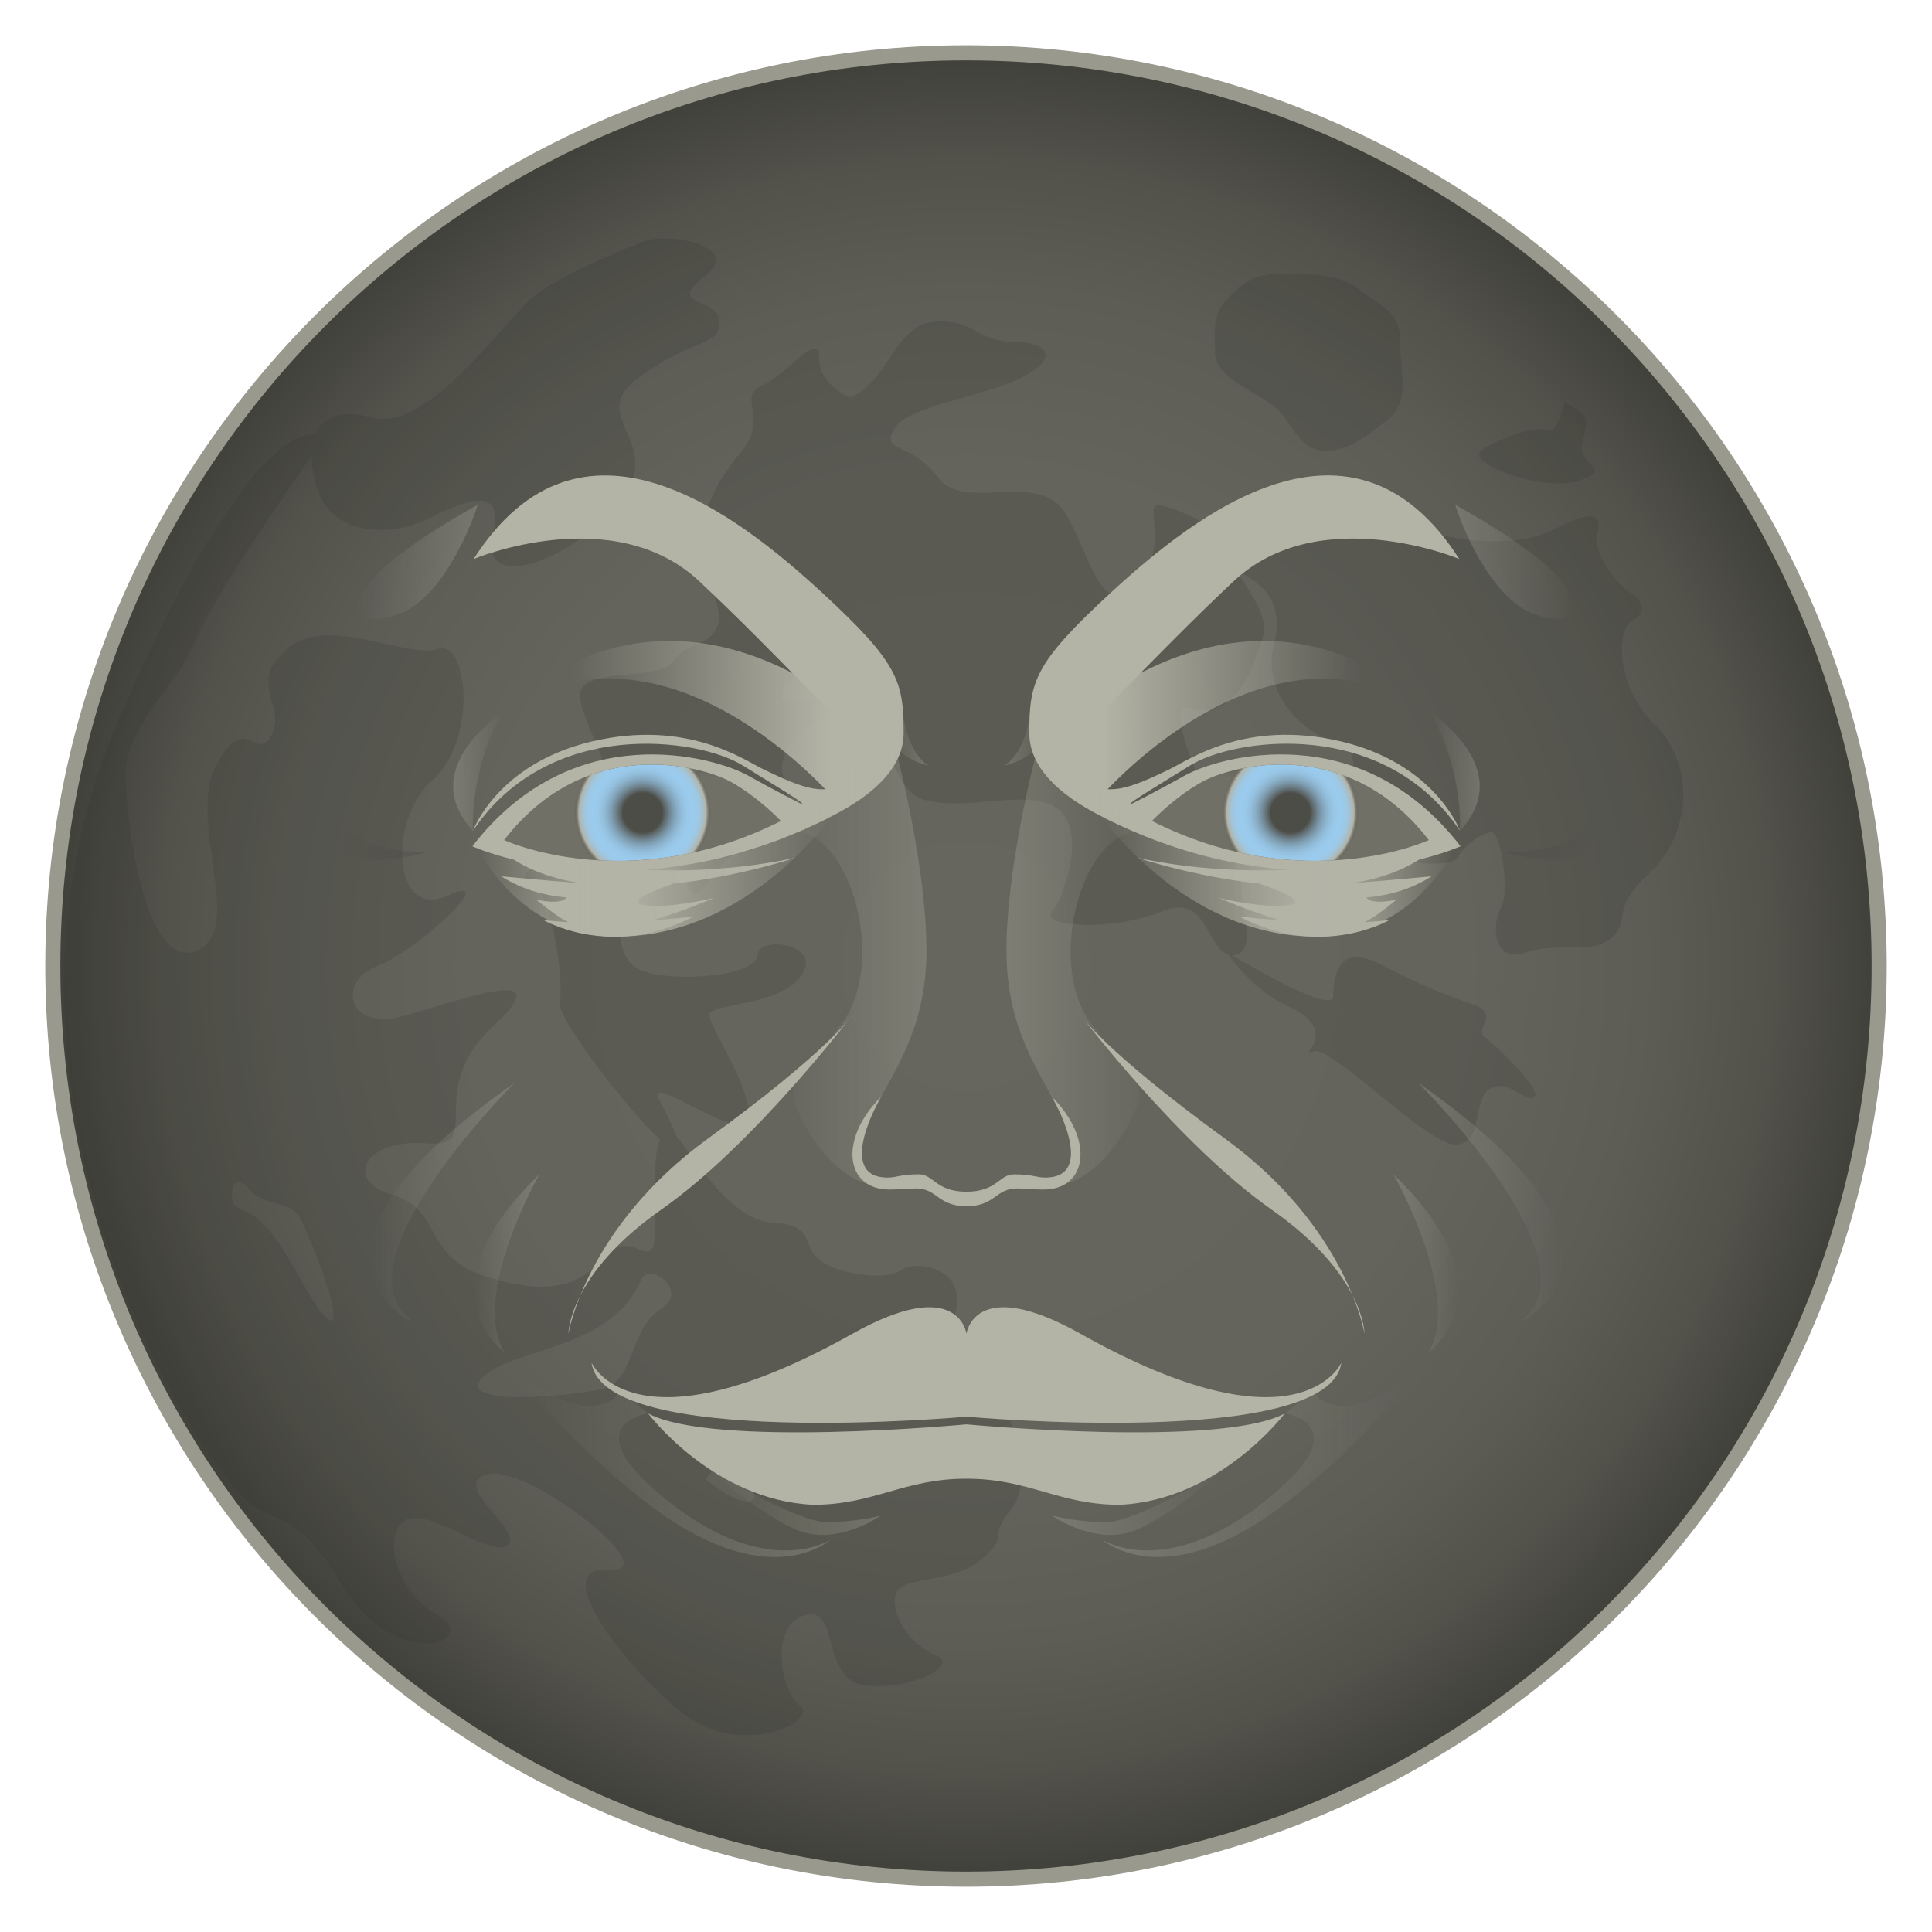 <?xml version="1.0" encoding="UTF-8" standalone="no"?>
<!-- Generator: Adobe Illustrator 18.0.0, SVG Export Plug-In . SVG Version: 6.00 Build 0)  -->

<svg
   xmlns:dc="http://purl.org/dc/elements/1.1/"
   xmlns:cc="http://creativecommons.org/ns#"
   xmlns:rdf="http://www.w3.org/1999/02/22-rdf-syntax-ns#"
   xmlns:svg="http://www.w3.org/2000/svg"
   xmlns="http://www.w3.org/2000/svg"
   xmlns:sodipodi="http://sodipodi.sourceforge.net/DTD/sodipodi-0.dtd"
   xmlns:inkscape="http://www.inkscape.org/namespaces/inkscape"
   version="1.1"
   id="レイヤー_1"
   x="0px"
   y="0px"
   width="64px"
   height="64px"
   viewBox="0 0 64 64"
   style="enable-background:new 0 0 64 64;"
   xml:space="preserve"
   inkscape:version="0.48.5 r10040"
   sodipodi:docname="new_moon_with_face.svg"><defs
     id="defs314" /><sodipodi:namedview
     pagecolor="#ffffff"
     bordercolor="#666666"
     borderopacity="1"
     objecttolerance="10"
     gridtolerance="10"
     guidetolerance="10"
     inkscape:pageopacity="0"
     inkscape:pageshadow="2"
     inkscape:window-width="640"
     inkscape:window-height="480"
     id="namedview312" /><g
     id="g3"><radialGradient
       id="SVGID_1_"
       cx="32"
       cy="32"
       r="30.25"
       gradientUnits="userSpaceOnUse"><stop
         offset="0"
         style="stop-color:#66665E"
         id="stop6" /><stop
         offset="0.546"
         style="stop-color:#64645C"
         id="stop8" /><stop
         offset="0.743"
         style="stop-color:#5D5D56"
         id="stop10" /><stop
         offset="0.883"
         style="stop-color:#52524B"
         id="stop12" /><stop
         offset="0.995"
         style="stop-color:#41413B"
         id="stop14" /><stop
         offset="1"
         style="stop-color:#40403A"
         id="stop16" /></radialGradient><path
       style="fill:url(#SVGID_1_);"
       d="M32,62.25C15.32,62.25,1.75,48.68,1.75,32S15.32,1.75,32,1.75   S62.25,15.32,62.25,32S48.68,62.25,32,62.25z"
       id="path18" /><path
       style="fill:#99998D;"
       d="M32,2c16.569,0,30,13.431,30,30c0,16.569-13.431,30-30,30   C15.431,62,2,48.569,2,32C2,15.431,15.431,2,32,2 M32,1.5C15.182,1.5,1.5,15.182,1.5,32   S15.182,62.5,32,62.5S62.5,48.818,62.5,32S48.818,1.5,32,1.5L32,1.5z"
       id="path20" /></g><g
     style="opacity:0.2;"
     id="g22"><path
       style="fill:#33332F;"
       d="M42.312,13.562c0.588,0.577,0.728,1.375,1.625,1.375   c0.778,0,1.503-0.615,2.062-1.062c0.731-0.584,0.375-1.628,0.375-2.625   c0-0.975-0.672-1.103-1.375-1.688c-0.567-0.471-1.637-0.5-2.438-0.5   c-0.936,0-1.282,0.192-1.875,0.812c-0.545,0.57-0.438,0.97-0.438,1.812   C40.25,12.568,41.724,12.986,42.312,13.562z"
       id="path24" /><path
       style="fill:#33332F;"
       d="M54.824,24.009c-1.332-1.293-1.274-3.179-0.753-3.448   c0.521-0.269,0.347-0.7-0.116-0.97c-0.463-0.269-1.216-1.347-1.042-1.94   c0.174-0.593-0.116-0.808-1.448-0.108c-1.332,0.701-3.938,0.323-4.575-0.162   c-0.637-0.485-0.985-0.485-2.027,0.108c-0.845,0.481-3.295,0.337-4.238,0.546   c-0.243-0.624-1.876-1.302-2.28-1.302c-0.437,0,0.437,1.452-0.728,2.639   c-1.165,1.188-1.456-0.924-2.329-2.375c-0.874-1.452-3.349,0-4.222-1.188   c-0.874-1.188-1.893-0.792-1.456-1.584c0.437-0.792,2.912-1.056,4.222-1.715   c1.31-0.66,0.874-1.188-0.291-1.188c-1.165,0-1.31-0.792-2.621-0.66   c-1.31,0.132-1.456,1.979-2.766,2.507c0,0-1.019-0.396-1.019-1.32   c0-0.924-1.019,0.528-1.893,0.924c-0.874,0.396,0.291,1.056-0.728,2.243   c-1.019,1.188-0.873,1.716-1.456,2.243c-0.582,0.528,1.019,2.639,0.728,3.431   c-0.291,0.792-1.019,0.528-1.456,1.188c-0.437,0.66-2.621,0.264-3.057,0.924   c-0.437,0.66,1.747,3.431,0.728,4.487c-1.019,1.056-3.203,1.583-2.475,1.847   c0.728,0.264,1.165,3.299,1.019,4.091c-0.089,0.486,2.173,3.458,3.319,4.526   c-0.318,0.68-0.071,2.79-0.196,3.413C21.5,42,20.833,40.667,20,41.667s-2,1.25-4,0.583   c-2-0.667-1.333-2.167-3-2.667c-1.667-0.5-0.875-1.875,1.125-1.708   C16.125,38.042,14,36.167,16.333,34c2.333-2.167-1.167-0.833-3-0.333   C11.5,34.167,11.167,32.5,12.5,32c1.333-0.5,4.167-3.167,2.333-2.333   c-1.833,0.833-2-2.5-0.5-3.833C15.833,24.5,15.5,21.167,14.5,21.5   c-1,0.333-3.667-1.167-5,0c-1.333,1.167,0,1.833-0.5,2.833s-0.833-0.833-1.833,1   s1,5.5-0.667,6.167c-1.667,0.667-2.333-4.167-2.333-5.833   C4.167,24,5.833,22.833,6.5,21.167c0.526-1.314,2.857-4.689,3.823-6.064   c0.004,0.319,0.06,0.676,0.177,1.064c0.5,1.667,2.5,1.5,3.333,1.167   c0.833-0.333,3-1.667,2.5,0.333c-0.5,2,2.5,1,4.167-1   c1.667-2-1.167-2.833,0.667-4.167c1.833-1.333,2.667-1,2.667-1.833   c0-0.833-1.833-0.5-0.5-1.5c1.333-1-1.167-1.5-2-1.167c0,0-2.667,1-3.667,1.833   c-1,0.833-3.5,4.5-5.333,4c-1.04-0.284-1.637-0.019-1.88,0.556   C9.751,14.32,7.757,15.116,4,23.667c-4.833,11,0.875,21.958,3.667,25.5   C8.988,50.843,9.5,49.5,11.333,52.5C13.167,55.5,16,54.333,14.5,53.5   c-1.5-0.833-1.833-2.833-1-3.167C14.333,50,16.333,51.667,16.833,51.167   s-2-2-0.667-2.333C17.5,48.5,22.167,52.167,20.167,52c-2-0.167,0.333,3,2.333,4.667   C24.5,58.333,27.167,57,26.5,56.5s-1-2.667,0.167-3c1.167-0.333,0.5,2.167,2,2.333   c1.5,0.167,3.167-0.667,2.333-1c-0.833-0.333-1.5-1.333-1.333-2   C29.833,52.167,31.5,52.5,32.5,51.667C33.5,50.833,32.667,51,33.5,50s0-3.917-1.083-4   c-1.083-0.083-1.083-1.083-0.75-2.583C32,41.917,30.25,41.75,29.833,42.083   c-0.417,0.333-2,0.167-2.667-0.333C26.5,41.25,27.083,40.583,25.583,40.5   c-1.49-0.083-2.817-2.543-3.158-2.824c-0.097-0.276-0.284-0.682-0.592-1.26   c-0.514-0.964,2.825,1.562,2.971,0.638c0.146-0.924-1.31-3.035-1.31-3.431   s2.33-0.264,3.058-1.32c0.728-1.056-1.456-1.319-1.456-0.66   c0,0.66-2.621,0.924-3.785,0.528c-1.165-0.396-0.874-2.243,0.146-3.695   c1.019-1.451,1.165,1.715,1.747,1.056c0.582-0.66,0.874-1.32,1.456-1.32   c0.582,0,1.747-0.924,1.31-2.375c-0.437-1.452,1.601-2.243,2.475-2.771   c0.873-0.528,0.728,3.035,2.184,3.431c1.456,0.396,3.349-0.396,4.368,0.264   c1.019,0.66,0.291,2.903-0.146,3.431c-0.437,0.528,2.038,0.66,3.64,0   c1.516-0.625,1.468,1.231,2.199,1.431c0.363,0.509,1.071,1.297,1.977,1.709   c1.833,0.833,0.25,1.75,0.833,1.5S47.333,38,48.25,37.917   c0.917-0.083,0.5-1.417,1.083-1.833c0.583-0.417,1.25,0.5,1.5,0.25s-1.333-1.75-1.667-2   c-0.333-0.25,0.583-0.75-0.417-1.083c-1-0.333-1.75-0.667-3.083-1.333   c-1.333-0.667-1.5,0.417-1.5,1.083c0,0.667-3.347-1.356-3.347-1.356   c0.873,0,0.291-1.583,0.291-2.375c0-0.792-3.057-6.202-1.602-5.806   c1.456,0.396,2.038-1.451,2.33-2.375c0.209-0.662-0.475-1.523-0.882-2.203   c0.71,0.377,1.644,0.932,1.243,2.484c-0.412,1.595,0.984,2.963,2.027,3.179   c1.042,0.215,0.463,1.832,0.579,2.963s3.301,1.293,3.475,0.916   c0.174-0.377,0.753-0.808,1.1-0.862c0.347-0.054,0.637,1.994,0.347,2.479   c-0.29,0.485-0.347,1.886,0.811,1.509c1.158-0.377,2.143,0.108,2.838-0.485   c0.695-0.593-0.116-0.862,1.274-2.155C56.04,27.619,56.156,25.302,54.824,24.009z    M10.817,43.657c-0.748-0.634-1.516-3.232-2.942-3.648   c-0.346-0.101-0.23-1.348,0.333-0.654c0.563,0.694,1.394,0.317,1.772,1.071   C10.359,41.179,11.565,44.291,10.817,43.657z M24.75,48.875c0.625,1,0,1.25-1.375,0.125   C23.375,49,24.125,47.875,24.75,48.875z M21.875,43.375C20.875,44,21,45.75,20,46s-5,0.625-4-0.375s4.25-0.875,5.25-3.25   C21.493,41.799,22.875,42.75,21.875,43.375z M26.735,23.208   c-1.139,0.307-1.196-0.364,0.281-1.352C27.016,21.856,27.874,22.901,26.735,23.208z"
       id="path26" /><path
       style="fill:#33332F;"
       d="M52.333,15.917C53.5,15.5,52.25,15.5,52.417,14.667   c0.167-0.833,0.333-0.833-0.583-1.333c0,0-0.25,1.083-0.583,0.917   c-0.333-0.167-1.583,0.25-2.167,0.667C48.5,15.333,51.167,16.333,52.333,15.917z"
       id="path28" /></g><linearGradient
     id="SVGID_2_"
     gradientUnits="userSpaceOnUse"
     x1="36.463"
     y1="26.321"
     x2="36.463"
     y2="26.321"><stop
       offset="0.106"
       style="stop-color:#40210F;stop-opacity:0.6"
       id="stop31" /><stop
       offset="1"
       style="stop-color:#40210F;stop-opacity:0"
       id="stop33" /></linearGradient><path
     style="fill:url(#SVGID_2_);"
     d="M36.463,26.321"
     id="path35" /><g
     id="g37"><linearGradient
       id="SVGID_3_"
       gradientUnits="userSpaceOnUse"
       x1="42.745"
       y1="25.327"
       x2="42.745"
       y2="28.518"><stop
         offset="0"
         style="stop-color:#63635B"
         id="stop40" /><stop
         offset="0.142"
         style="stop-color:#707067"
         id="stop42" /></linearGradient><path
       style="fill:url(#SVGID_3_);"
       d="M39.819,25.901c-0.913,0.507-1.658,1.294-1.658,1.294   c5.04,2.546,9.167,0.634,9.167,0.634C44.589,24.277,40.733,25.393,39.819,25.901z"
       id="path44" /><radialGradient
       id="SVGID_4_"
       cx="42.745"
       cy="26.922"
       r="2.266"
       gradientUnits="userSpaceOnUse"><stop
         offset="0.289"
         style="stop-color:#4D4D47"
         id="stop47" /><stop
         offset="0.327"
         style="stop-color:#5B6364"
         id="stop49" /><stop
         offset="0.391"
         style="stop-color:#6E828D"
         id="stop51" /><stop
         offset="0.456"
         style="stop-color:#7E9DB0"
         id="stop53" /><stop
         offset="0.522"
         style="stop-color:#8BB1CB"
         id="stop55" /><stop
         offset="0.588"
         style="stop-color:#94C0DE"
         id="stop57" /><stop
         offset="0.657"
         style="stop-color:#99C8E9"
         id="stop59" /><stop
         offset="0.729"
         style="stop-color:#9BCBED"
         id="stop61" /><stop
         offset="0.79"
         style="stop-color:#9CCAEA"
         id="stop63" /><stop
         offset="0.834"
         style="stop-color:#9FC7E1"
         id="stop65" /><stop
         offset="0.872"
         style="stop-color:#A4C2D1"
         id="stop67" /><stop
         offset="0.906"
         style="stop-color:#ACBABB"
         id="stop69" /><stop
         offset="0.931"
         style="stop-color:#B3B3A6"
         id="stop71" /><stop
         offset="0.975"
         style="stop-color:#6F6F67;stop-opacity:0.367"
         id="stop73" /><stop
         offset="1"
         style="stop-color:#454540;stop-opacity:0"
         id="stop75" /></radialGradient><path
       style="fill:url(#SVGID_4_);"
       d="M39.819,25.901c-0.913,0.507-1.658,1.294-1.658,1.294   c5.04,2.546,9.167,0.634,9.167,0.634C44.589,24.277,40.733,25.393,39.819,25.901z"
       id="path77" /></g><path
     style="fill:#B3B3A6;"
     d="M44.744,29.262c0.83-0.121,1.608-0.369,2.265-0.785  c0.878-0.216,1.374-0.443,1.374-0.443c-3.332-4.319-8.021-2.962-9.131-2.345  c-0.963,0.535-1.485,0.798-1.811,0.962c-0.051-0.063,0.771-0.537,1.977-1.29  c1.481-0.925,6.417-1.604,8.946,2.16c0,0-0.802-2.221-3.949-2.962  c-3.147-0.74-5.028,0.612-5.676,0.926c-1.364,0.66-2.086,0.912-2.796,0.355  c-0.71-0.557-0.437-1.102-0.304-1.579c1.035-0.683,2.416-2.36,5.213-4.995  c2.857-2.69,7.488-0.749,7.488-0.749C44.79,12.97,39.604,17.047,36.803,19.627  c-2.546,2.344-2.706,2.953-2.706,4.666c0,1.713,2.325,2.691,2.554,2.836  c2.242,1.113,4.309,1.565,6.071,1.687c-1.508,0.058-3.245-0.017-5.031-0.398  c0,0,1.847,0.621,4.036,0.854c0.587,0.203,1.558,0.579,1.039,0.699  c-0.721,0.166-2.385-0.222-2.385-0.222s1.033,0.444,2.046,0.74  c-0.798-0.06-1.381-0.13-1.381-0.13c2.773,1.442,4.992,0.111,4.992,0.111  c-0.26,0.038-0.545,0.062-0.84,0.078c0.265-0.126,0.573-0.344,1.062-0.743  c0,0-0.854,0.19-0.997-0.077c0.705-0.06,1.449-0.246,2.161-0.699  C47.425,29.029,46.085,29.156,44.744,29.262z M38.162,27.195  c0,0,0.744-0.787,1.658-1.294c0.913-0.507,4.769-1.624,7.509,1.928  C47.329,27.829,43.201,29.74,38.162,27.195z"
     id="path79" /><linearGradient
     id="SVGID_5_"
     gradientUnits="userSpaceOnUse"
     x1="34.867"
     y1="23.854"
     x2="47.37"
     y2="23.854"><stop
       offset="0.133"
       style="stop-color:#B3B3A6"
       id="stop82" /><stop
       offset="0.817"
       style="stop-color:#B3B3A6;stop-opacity:0"
       id="stop84" /></linearGradient><path
     style="fill:url(#SVGID_5_);"
     d="M36.387,26.477c0,0,5.547-6.545,10.983-2.884  c0,0-4.105-4.659-10.317-0.888C37.052,22.705,32.615,23.482,36.387,26.477z"
     id="path86" /><linearGradient
     id="SVGID_6_"
     gradientUnits="userSpaceOnUse"
     x1="36.387"
     y1="28.973"
     x2="48.202"
     y2="28.973"><stop
       offset="0"
       style="stop-color:#B3B3A6;stop-opacity:0"
       id="stop89" /><stop
       offset="0.61"
       style="stop-color:#B3B3A6"
       id="stop91" /><stop
       offset="1"
       style="stop-color:#B3B3A6;stop-opacity:0"
       id="stop93" /></linearGradient><path
     style="fill:url(#SVGID_6_);"
     d="M36.387,26.921c0,0,2.773,4.105,7.211,4.105  c3.273,0,4.604-2.94,4.604-2.94S43.931,29.861,36.387,26.921z"
     id="path95" /><path
     style="fill:#B3B3A6;"
     d="M35.791,33.619c0,0,3.265,4.303,6.338,6.455  c3.073,2.152,3.073,4.108,3.073,4.108S44.625,40.661,40.592,37.727  C36.559,34.793,35.791,33.619,35.791,33.619z"
     id="path97" /><linearGradient
     id="SVGID_7_"
     gradientUnits="userSpaceOnUse"
     x1="33.341"
     y1="31.532"
     x2="38.455"
     y2="31.532"><stop
       offset="0"
       style="stop-color:#B3B3A6;stop-opacity:0.3"
       id="stop100" /><stop
       offset="1"
       style="stop-color:#B3B3A6;stop-opacity:0"
       id="stop102" /></linearGradient><path
     style="fill:url(#SVGID_7_);"
     d="M34.35,24.857c0,0-1.049,3.944-1.008,6.77  c0.037,2.528,1.132,3.902,1.608,4.945c0.285,0.624,0.932,1.089,0.624,1.873  c-0.353,0.897-0.864,0.816-0.864,0.816c1.512,0.144,2.695-1.849,2.977-2.689  c0.28-0.836-0.336-1.008-1.488-2.593c-1.776-2.209-0.048-7.521,2.257-6.242  c0,0-2.665-1.43-2.665-2.881C35.791,23.406,35.633,23.481,34.35,24.857z"
     id="path104" /><linearGradient
     id="SVGID_8_"
     gradientUnits="userSpaceOnUse"
     x1="33.27"
     y1="24.172"
     x2="34.691"
     y2="24.172"><stop
       offset="0"
       style="stop-color:#B3B3A6;stop-opacity:0.3"
       id="stop107" /><stop
       offset="1"
       style="stop-color:#B3B3A6;stop-opacity:0"
       id="stop109" /></linearGradient><path
     style="fill:url(#SVGID_8_);"
     d="M33.27,25.361c0,0,0.72-0.36,0.864-1.872  C34.294,21.815,35.719,24.785,33.27,25.361z"
     id="path111" /><linearGradient
     id="SVGID_9_"
     gradientUnits="userSpaceOnUse"
     x1="46.161"
     y1="41.853"
     x2="48.311"
     y2="41.853"><stop
       offset="0"
       style="stop-color:#B3B3A6;stop-opacity:0.3"
       id="stop114" /><stop
       offset="1"
       style="stop-color:#B3B3A6;stop-opacity:0"
       id="stop116" /></linearGradient><path
     style="fill:url(#SVGID_9_);"
     d="M46.161,38.901c0,0,2.305,4.033,1.152,5.905  C47.314,44.806,50.194,42.79,46.161,38.901z"
     id="path118" /><linearGradient
     id="SVGID_10_"
     gradientUnits="userSpaceOnUse"
     x1="36.511"
     y1="48.624"
     x2="46.593"
     y2="48.624"><stop
       offset="0"
       style="stop-color:#B3B3A6;stop-opacity:0.3"
       id="stop121" /><stop
       offset="1"
       style="stop-color:#B3B3A6;stop-opacity:0"
       id="stop123" /></linearGradient><path
     style="fill:url(#SVGID_10_);"
     d="M42.561,46.822c0,0,2.593,0.36-0.72,2.953  c-3.313,2.593-5.329,1.224-5.329,1.224s2.089,1.944,6.194-1.296  c3.17-2.503,3.889-4.033,3.889-4.033s-1.44,1.152-2.449,0.864  c-1.008-0.288-0.288-0.72-0.288-0.72L42.561,46.822z"
     id="path125" /><linearGradient
     id="SVGID_11_"
     gradientUnits="userSpaceOnUse"
     x1="34.854"
     y1="49.735"
     x2="40.616"
     y2="49.735"><stop
       offset="0"
       style="stop-color:#B3B3A6;stop-opacity:0.3"
       id="stop128" /><stop
       offset="1"
       style="stop-color:#B3B3A6;stop-opacity:0"
       id="stop130" /></linearGradient><path
     style="fill:url(#SVGID_11_);"
     d="M40.616,48.623c0,0-2.953,1.8-3.961,1.8  c-1.008,0-1.8-0.216-1.8-0.216s1.512,1.08,2.881,0.432  C39.104,49.991,40.616,48.623,40.616,48.623z"
     id="path132" /><linearGradient
     id="SVGID_12_"
     gradientUnits="userSpaceOnUse"
     x1="48.202"
     y1="18.609"
     x2="52.191"
     y2="18.609"><stop
       offset="0"
       style="stop-color:#B3B3A6;stop-opacity:0.3"
       id="stop135" /><stop
       offset="1"
       style="stop-color:#B3B3A6;stop-opacity:0"
       id="stop137" /></linearGradient><path
     style="fill:url(#SVGID_12_);"
     d="M48.202,16.719c0,0,0.96,3.073,2.689,3.649  C52.619,20.944,53.387,19.599,48.202,16.719z"
     id="path139" /><linearGradient
     id="SVGID_13_"
     gradientUnits="userSpaceOnUse"
     x1="46.988"
     y1="39.837"
     x2="51.782"
     y2="39.837"><stop
       offset="0"
       style="stop-color:#B3B3A6;stop-opacity:0.3"
       id="stop142" /><stop
       offset="1"
       style="stop-color:#B3B3A6;stop-opacity:0"
       id="stop144" /></linearGradient><path
     style="fill:url(#SVGID_13_);"
     d="M46.988,35.876c0,0,6.087,6.05,3.35,7.922  C50.339,43.798,55.236,41.637,46.988,35.876z"
     id="path146" /><linearGradient
     id="SVGID_14_"
     gradientUnits="userSpaceOnUse"
     x1="49.906"
     y1="27.938"
     x2="52.821"
     y2="27.938"><stop
       offset="0"
       style="stop-color:#454540;stop-opacity:0.3"
       id="stop149" /><stop
       offset="1"
       style="stop-color:#454540;stop-opacity:0"
       id="stop151" /></linearGradient><path
     style="fill:url(#SVGID_14_);"
     d="M49.906,28.242c0,0,1.873,0,2.449-0.72  C52.931,26.801,53.651,29.25,49.906,28.242z"
     id="path153" /><linearGradient
     id="SVGID_15_"
     gradientUnits="userSpaceOnUse"
     x1="49.016"
     y1="25.556"
     x2="47.37"
     y2="25.556"><stop
       offset="0"
       style="stop-color:#B3B3A6;stop-opacity:0.3"
       id="stop156" /><stop
       offset="1"
       style="stop-color:#B3B3A6;stop-opacity:0"
       id="stop158" /></linearGradient><path
     style="fill:url(#SVGID_15_);"
     d="M47.37,23.593c0,0,2.909,1.861,0.994,3.927  C48.364,27.52,48.482,25.474,47.37,23.593z"
     id="path160" /><linearGradient
     id="SVGID_16_"
     gradientUnits="userSpaceOnUse"
     x1="53.838"
     y1="26.321"
     x2="53.838"
     y2="26.321"
     gradientTransform="matrix(-1 0 0 1 81.405 0)"><stop
       offset="0.106"
       style="stop-color:#40210F;stop-opacity:0.6"
       id="stop163" /><stop
       offset="1"
       style="stop-color:#40210F;stop-opacity:0"
       id="stop165" /></linearGradient><path
     style="fill:url(#SVGID_16_);"
     d="M27.567,26.321"
     id="path167" /><g
     id="g169"><linearGradient
       id="SVGID_17_"
       gradientUnits="userSpaceOnUse"
       x1="60.12"
       y1="25.327"
       x2="60.12"
       y2="28.518"
       gradientTransform="matrix(-1 0 0 1 81.405 0)"><stop
         offset="0"
         style="stop-color:#63635B"
         id="stop172" /><stop
         offset="0.142"
         style="stop-color:#707067"
         id="stop174" /></linearGradient><path
       style="fill:url(#SVGID_17_);"
       d="M24.21,25.901c0.913,0.507,1.658,1.294,1.658,1.294   c-5.04,2.546-9.167,0.634-9.167,0.634C19.441,24.277,23.297,25.393,24.21,25.901   z"
       id="path176" /><radialGradient
       id="SVGID_18_"
       cx="60.12"
       cy="26.922"
       r="2.266"
       gradientTransform="matrix(-1 0 0 1 81.405 0)"
       gradientUnits="userSpaceOnUse"><stop
         offset="0.289"
         style="stop-color:#4D4D47"
         id="stop179" /><stop
         offset="0.327"
         style="stop-color:#5B6364"
         id="stop181" /><stop
         offset="0.391"
         style="stop-color:#6E828D"
         id="stop183" /><stop
         offset="0.456"
         style="stop-color:#7E9DB0"
         id="stop185" /><stop
         offset="0.522"
         style="stop-color:#8BB1CB"
         id="stop187" /><stop
         offset="0.588"
         style="stop-color:#94C0DE"
         id="stop189" /><stop
         offset="0.657"
         style="stop-color:#99C8E9"
         id="stop191" /><stop
         offset="0.729"
         style="stop-color:#9BCBED"
         id="stop193" /><stop
         offset="0.79"
         style="stop-color:#9CCAEA"
         id="stop195" /><stop
         offset="0.834"
         style="stop-color:#9FC7E1"
         id="stop197" /><stop
         offset="0.872"
         style="stop-color:#A4C2D1"
         id="stop199" /><stop
         offset="0.906"
         style="stop-color:#ACBABB"
         id="stop201" /><stop
         offset="0.931"
         style="stop-color:#B3B3A6"
         id="stop203" /><stop
         offset="0.975"
         style="stop-color:#6F6F67;stop-opacity:0.367"
         id="stop205" /><stop
         offset="1"
         style="stop-color:#454540;stop-opacity:0"
         id="stop207" /></radialGradient><path
       style="fill:url(#SVGID_18_);"
       d="M24.21,25.901c0.913,0.507,1.658,1.294,1.658,1.294   c-5.04,2.546-9.167,0.634-9.167,0.634C19.441,24.277,23.297,25.393,24.21,25.901   z"
       id="path209" /></g><path
     style="fill:#B3B3A6;"
     d="M16.605,29.029c0.713,0.453,1.457,0.639,2.161,0.699  c-0.142,0.268-0.997,0.077-0.997,0.077c0.488,0.399,0.797,0.617,1.062,0.743  c-0.295-0.016-0.58-0.039-0.84-0.078c0,0,2.219,1.331,4.992-0.111  c0,0-0.582,0.07-1.38,0.13c1.013-0.296,2.046-0.74,2.046-0.74  s-1.664,0.388-2.385,0.222c-0.519-0.12,0.452-0.496,1.039-0.699  c2.19-0.234,4.036-0.854,4.036-0.854c-1.787,0.381-3.524,0.456-5.031,0.398  c1.762-0.123,3.83-0.574,6.072-1.687c0.229-0.146,2.554-1.123,2.554-2.836  c0-1.713-0.161-2.322-2.706-4.666c-2.801-2.579-7.988-6.656-11.538-1.109  c0,0,4.632-1.941,7.488,0.749c2.797,2.634,4.178,4.312,5.213,4.995  c0.133,0.476,0.405,1.022-0.304,1.579c-0.71,0.557-1.432,0.304-2.796-0.355  c-0.648-0.313-2.53-1.666-5.676-0.926c-3.147,0.74-3.949,2.962-3.949,2.962  c2.53-3.764,7.465-3.085,8.946-2.16c1.206,0.754,2.028,1.227,1.977,1.29  c-0.325-0.164-0.848-0.427-1.811-0.962c-1.11-0.617-5.8-1.974-9.131,2.345  c0,0,0.496,0.227,1.374,0.443c0.657,0.416,1.435,0.664,2.265,0.785  C17.945,29.156,16.605,29.029,16.605,29.029z M16.701,27.829  c2.74-3.552,6.596-2.435,7.509-1.928c0.913,0.507,1.658,1.294,1.658,1.294  C20.829,29.74,16.701,27.829,16.701,27.829z"
     id="path211" /><linearGradient
     id="SVGID_19_"
     gradientUnits="userSpaceOnUse"
     x1="52.242"
     y1="23.854"
     x2="64.745"
     y2="23.854"
     gradientTransform="matrix(-1 0 0 1 81.405 0)"><stop
       offset="0.133"
       style="stop-color:#B3B3A6"
       id="stop214" /><stop
       offset="0.817"
       style="stop-color:#B3B3A6;stop-opacity:0"
       id="stop216" /></linearGradient><path
     style="fill:url(#SVGID_19_);"
     d="M27.643,26.477c0,0-5.547-6.545-10.983-2.884  c0,0,4.105-4.659,10.317-0.888C26.978,22.705,31.415,23.482,27.643,26.477z"
     id="path218" /><linearGradient
     id="SVGID_20_"
     gradientUnits="userSpaceOnUse"
     x1="53.762"
     y1="28.973"
     x2="65.577"
     y2="28.973"
     gradientTransform="matrix(-1 0 0 1 81.405 0)"><stop
       offset="0"
       style="stop-color:#B3B3A6;stop-opacity:0"
       id="stop221" /><stop
       offset="0.61"
       style="stop-color:#B3B3A6"
       id="stop223" /><stop
       offset="1"
       style="stop-color:#B3B3A6;stop-opacity:0"
       id="stop225" /></linearGradient><path
     style="fill:url(#SVGID_20_);"
     d="M27.643,26.921c0,0-2.773,4.105-7.211,4.105  c-3.273,0-4.604-2.94-4.604-2.94S20.099,29.861,27.643,26.921z"
     id="path227" /><path
     style="fill:#B3B3A6;"
     d="M28.239,33.619c0,0-3.265,4.303-6.338,6.455  C18.829,42.226,18.829,44.182,18.829,44.182s0.576-3.521,4.609-6.455  C27.471,34.793,28.239,33.619,28.239,33.619z"
     id="path229" /><path
     style="fill:#B3B3A6;"
     d="M35.791,44.182c-3.522-1.976-3.776,0-3.776,0s-0.254-1.976-3.776,0  c-7.274,4.081-8.642,0.96-8.642,0.96c0.384,2.881,12.418,1.788,12.418,1.788  s12.034,1.092,12.418-1.788C44.433,45.142,43.065,48.263,35.791,44.182z"
     id="path231" /><path
     style="fill:#B3B3A6;"
     d="M32.015,47.183c0,0-8.385,0.792-10.546-0.36  c0,0,2.161,2.881,5.473,3.025c2.016,0,2.984-0.864,5.072-0.864  c2.089,0,3.056,0.864,5.072,0.864c3.313-0.144,5.473-3.025,5.473-3.025  C40.4,47.975,32.015,47.183,32.015,47.183z"
     id="path233" /><path
     style="fill:#B3B3A6;"
     d="M34.854,36.344c0,0,1.548,2.665-0.234,2.665  c-0.288,0-0.414-0.108-1.038-0.108c-0.474,0-0.559,0.576-1.567,0.576  c-1.008,0-1.093-0.576-1.567-0.576c-0.624,0-0.75,0.108-1.038,0.108  c-1.783,0-0.234-2.665-0.234-2.665c-1.404,1.404-1.17,3.061,0.288,3.061  c0.414,0,0.612-0.036,0.876-0.036c0.72,0,0.715,0.588,1.675,0.588  s0.955-0.588,1.675-0.588c0.264,0,0.462,0.036,0.876,0.036  C36.025,39.405,36.259,37.748,34.854,36.344z"
     id="path235" /><linearGradient
     id="SVGID_21_"
     gradientUnits="userSpaceOnUse"
     x1="50.716"
     y1="31.532"
     x2="55.83"
     y2="31.532"
     gradientTransform="matrix(-1 0 0 1 81.405 0)"><stop
       offset="0"
       style="stop-color:#B3B3A6;stop-opacity:0.3"
       id="stop238" /><stop
       offset="1"
       style="stop-color:#B3B3A6;stop-opacity:0"
       id="stop240" /></linearGradient><path
     style="fill:url(#SVGID_21_);"
     d="M29.68,24.857c0,0,1.049,3.944,1.008,6.77  c-0.037,2.528-1.132,3.902-1.608,4.945c-0.285,0.624-0.932,1.089-0.624,1.873  c0.353,0.897,0.864,0.816,0.864,0.816c-1.512,0.144-2.696-1.849-2.977-2.689  c-0.28-0.836,0.336-1.008,1.488-2.593c1.777-2.209,0.048-7.521-2.257-6.242  c0,0,2.665-1.43,2.665-2.881C28.239,23.406,28.397,23.481,29.68,24.857z"
     id="path242" /><linearGradient
     id="SVGID_22_"
     gradientUnits="userSpaceOnUse"
     x1="50.645"
     y1="24.172"
     x2="52.066"
     y2="24.172"
     gradientTransform="matrix(-1 0 0 1 81.405 0)"><stop
       offset="0"
       style="stop-color:#B3B3A6;stop-opacity:0.3"
       id="stop245" /><stop
       offset="1"
       style="stop-color:#B3B3A6;stop-opacity:0"
       id="stop247" /></linearGradient><path
     style="fill:url(#SVGID_22_);"
     d="M30.76,25.361c0,0-0.72-0.36-0.864-1.872  C29.736,21.815,28.311,24.785,30.76,25.361z"
     id="path249" /><linearGradient
     id="SVGID_23_"
     gradientUnits="userSpaceOnUse"
     x1="63.536"
     y1="41.853"
     x2="65.685"
     y2="41.853"
     gradientTransform="matrix(-1 0 0 1 81.405 0)"><stop
       offset="0"
       style="stop-color:#B3B3A6;stop-opacity:0.3"
       id="stop252" /><stop
       offset="1"
       style="stop-color:#B3B3A6;stop-opacity:0"
       id="stop254" /></linearGradient><path
     style="fill:url(#SVGID_23_);"
     d="M17.868,38.901c0,0-2.305,4.033-1.152,5.905  C16.716,44.806,13.835,42.79,17.868,38.901z"
     id="path256" /><linearGradient
     id="SVGID_24_"
     gradientUnits="userSpaceOnUse"
     x1="53.886"
     y1="48.624"
     x2="63.968"
     y2="48.624"
     gradientTransform="matrix(-1 0 0 1 81.405 0)"><stop
       offset="0"
       style="stop-color:#B3B3A6;stop-opacity:0.3"
       id="stop259" /><stop
       offset="1"
       style="stop-color:#B3B3A6;stop-opacity:0"
       id="stop261" /></linearGradient><path
     style="fill:url(#SVGID_24_);"
     d="M21.469,46.822c0,0-2.593,0.36,0.72,2.953  c3.313,2.593,5.329,1.224,5.329,1.224s-2.088,1.944-6.194-1.296  c-3.17-2.503-3.889-4.033-3.889-4.033s1.44,1.152,2.449,0.864  c1.008-0.288,0.288-0.72,0.288-0.72L21.469,46.822z"
     id="path263" /><linearGradient
     id="SVGID_25_"
     gradientUnits="userSpaceOnUse"
     x1="52.229"
     y1="49.735"
     x2="57.991"
     y2="49.735"
     gradientTransform="matrix(-1 0 0 1 81.405 0)"><stop
       offset="0"
       style="stop-color:#B3B3A6;stop-opacity:0.3"
       id="stop266" /><stop
       offset="1"
       style="stop-color:#B3B3A6;stop-opacity:0"
       id="stop268" /></linearGradient><path
     style="fill:url(#SVGID_25_);"
     d="M23.414,48.623c0,0,2.953,1.8,3.961,1.8  c1.008,0,1.8-0.216,1.8-0.216s-1.512,1.08-2.881,0.432  C24.926,49.991,23.414,48.623,23.414,48.623z"
     id="path270" /><linearGradient
     id="SVGID_26_"
     gradientUnits="userSpaceOnUse"
     x1="65.577"
     y1="18.609"
     x2="69.566"
     y2="18.609"
     gradientTransform="matrix(-1 0 0 1 81.405 0)"><stop
       offset="0"
       style="stop-color:#B3B3A6;stop-opacity:0.3"
       id="stop273" /><stop
       offset="1"
       style="stop-color:#B3B3A6;stop-opacity:0"
       id="stop275" /></linearGradient><path
     style="fill:url(#SVGID_26_);"
     d="M15.828,16.719c0,0-0.96,3.073-2.689,3.649  C11.411,20.944,10.643,19.599,15.828,16.719z"
     id="path277" /><linearGradient
     id="SVGID_27_"
     gradientUnits="userSpaceOnUse"
     x1="64.363"
     y1="39.837"
     x2="69.157"
     y2="39.837"
     gradientTransform="matrix(-1 0 0 1 81.405 0)"><stop
       offset="0"
       style="stop-color:#B3B3A6;stop-opacity:0.3"
       id="stop280" /><stop
       offset="1"
       style="stop-color:#B3B3A6;stop-opacity:0"
       id="stop282" /></linearGradient><path
     style="fill:url(#SVGID_27_);"
     d="M17.041,35.876c0,0-6.087,6.05-3.35,7.922  C13.691,43.798,8.794,41.637,17.041,35.876z"
     id="path284" /><linearGradient
     id="SVGID_28_"
     gradientUnits="userSpaceOnUse"
     x1="67.281"
     y1="27.938"
     x2="70.196"
     y2="27.938"
     gradientTransform="matrix(-1 0 0 1 81.405 0)"><stop
       offset="0"
       style="stop-color:#454540;stop-opacity:0.3"
       id="stop287" /><stop
       offset="1"
       style="stop-color:#454540;stop-opacity:0"
       id="stop289" /></linearGradient><path
     style="fill:url(#SVGID_28_);"
     d="M14.123,28.242c0,0-1.872,0-2.449-0.72  C11.099,26.801,10.378,29.25,14.123,28.242z"
     id="path291" /><linearGradient
     id="SVGID_29_"
     gradientUnits="userSpaceOnUse"
     x1="66.391"
     y1="25.556"
     x2="64.745"
     y2="25.556"
     gradientTransform="matrix(-1 0 0 1 81.405 0)"><stop
       offset="0"
       style="stop-color:#B3B3A6;stop-opacity:0.3"
       id="stop294" /><stop
       offset="1"
       style="stop-color:#B3B3A6;stop-opacity:0"
       id="stop296" /></linearGradient><path
     style="fill:url(#SVGID_29_);"
     d="M16.66,23.593c0,0-2.909,1.861-0.994,3.927  C15.666,27.52,15.548,25.474,16.66,23.593z"
     id="path298" /><g
     id="g300" /><g
     id="g302" /><g
     id="g304" /><g
     id="g306" /><g
     id="g308" /><g
     id="g310" /></svg>